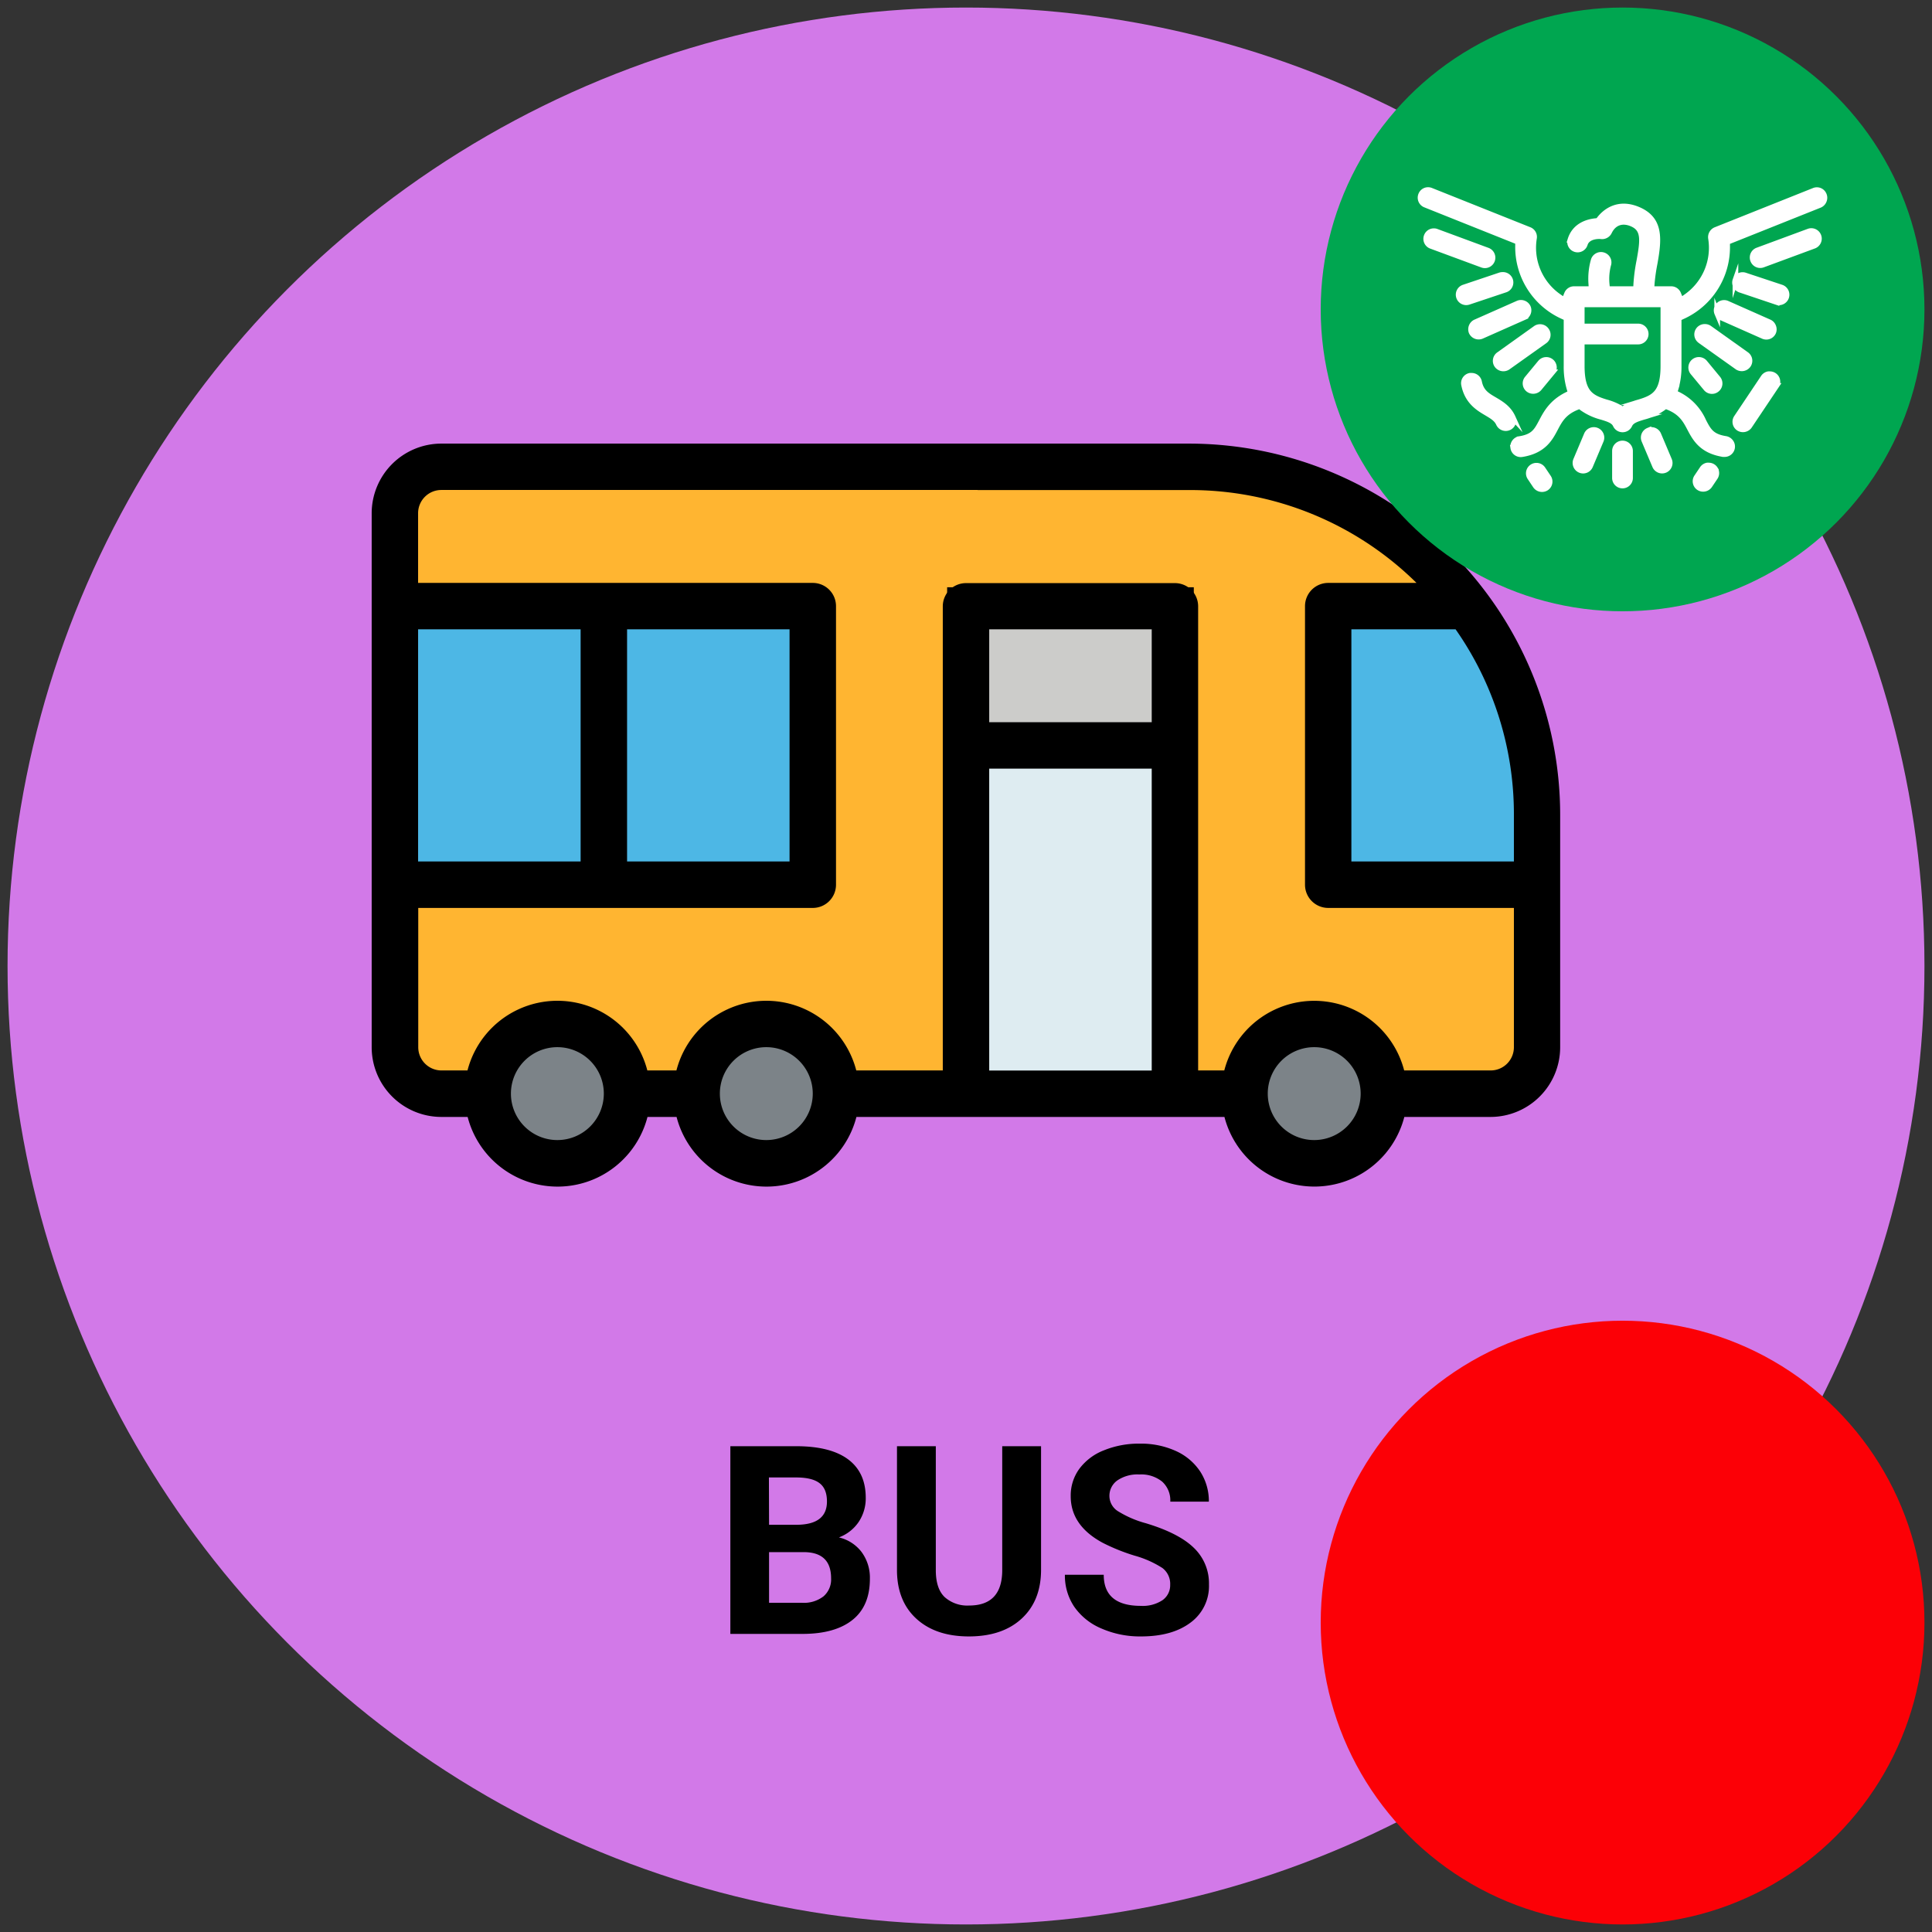 <svg xmlns="http://www.w3.org/2000/svg" viewBox="0 0 512 512"><rect x="0" y="0" width="512" height="512" fill="#333333" stroke="none"/><defs><style>.cls-1{fill:#d279e8;}.cls-2{fill:#ffb531;}.cls-3{fill:#4db7e5;}.cls-4{fill:#7c8388;}.cls-5{fill:#deecf1;}.cls-6{fill:#ccccca;stroke:#000;stroke-width:10px;}.cls-6,.cls-8{stroke-miterlimit:10;}.cls-7{fill:#00a650;}.cls-8{fill:#fff;stroke:#fff;stroke-width:1.5px;}.cls-9{fill:#fc0006;}</style></defs><title>bus-moi-on-off</title><g id="Equipments"><circle id="base" class="cls-1" cx="256" cy="256" r="254"/><g id="icon-bus"><path class="cls-2" d="M388.89,160.63a92.12,92.12,0,0,0-73.83-36.92H117A12.31,12.31,0,0,0,104.65,136v141.5A12.31,12.31,0,0,0,117,289.83H395a12.31,12.31,0,0,0,12.31-12.31V234.46Z"/><path class="cls-3" d="M407.35,216v18.46H352V160.63H388.9A91.89,91.89,0,0,1,407.35,216Z"/><path class="cls-4" d="M366.74,289.83a18.46,18.46,0,1,1-18.45-18.46A18.46,18.46,0,0,1,366.74,289.83Z"/><path class="cls-5" d="M256,197.54h55.37v92.29H256Z"/><path class="cls-6" d="M256,160.63h55.37v36.91H256Z"/><path class="cls-4" d="M221.55,289.83a18.46,18.46,0,1,1-18.46-18.46A18.47,18.47,0,0,1,221.55,289.83Z"/><path class="cls-4" d="M166.18,289.83a18.46,18.46,0,1,1-18.46-18.46A18.47,18.47,0,0,1,166.18,289.83Z"/><path class="cls-3" d="M104.65,160.63v73.83H215.39V160.63Z"/><path d="M203.71,117.56H117A18.48,18.48,0,0,0,98.5,136v141.5A18.48,18.48,0,0,0,117,296h6.93a24.61,24.61,0,0,0,47.66,0h7.71a24.61,24.61,0,0,0,47.66,0h97.53a24.62,24.62,0,0,0,47.67,0H395a18.48,18.48,0,0,0,18.46-18.46V216a98.44,98.44,0,0,0-98.44-98.44H203.71Zm55.37,12.31h56a85.34,85.34,0,0,1,60.31,24.61H352a6.15,6.15,0,0,0-6.16,6.15v73.83a6.15,6.15,0,0,0,6.16,6.15H401.2v36.91a6.16,6.16,0,0,1-6.16,6.16H372.12a24.62,24.62,0,0,0-47.67,0h-6.93v-123a6.15,6.15,0,0,0-6.15-6.15H256a6.15,6.15,0,0,0-6.15,6.15V283.68H226.92a24.61,24.61,0,0,0-47.66,0h-7.71a24.61,24.61,0,0,0-47.66,0H117a6.16,6.16,0,0,1-6.16-6.16V240.61H215.39a6.15,6.15,0,0,0,6.16-6.15V160.63a6.15,6.15,0,0,0-6.16-6.15H110.8V136a6.16,6.16,0,0,1,6.16-6.15H259.08ZM209.24,228.3H166.18V166.78h43.06Zm-55.37-61.52V228.3H110.8V166.78Zm151.35,0v24.61H262.15V166.78ZM147.72,302.13a12.31,12.31,0,1,1,12.3-12.3A12.32,12.32,0,0,1,147.72,302.13Zm55.37,0a12.31,12.31,0,1,1,12.3-12.3A12.32,12.32,0,0,1,203.09,302.13Zm59.06-98.43h43.07v80H262.15Zm86.14,98.43a12.31,12.31,0,1,1,12.3-12.3A12.32,12.32,0,0,1,348.29,302.13ZM401.2,228.3H358.13V166.78h27.62A85.34,85.34,0,0,1,401.2,216Z"/></g><path d="M193.55,433V383.26H211q9.06,0,13.74,3.47t4.69,10.17a11.24,11.24,0,0,1-1.88,6.44,10.92,10.92,0,0,1-5.23,4.09,10.55,10.55,0,0,1,6,3.86,11.43,11.43,0,0,1,2.21,7.11q0,7.19-4.58,10.87T212.9,433Zm10.26-28.92h7.58q7.77-.14,7.76-6.18,0-3.39-2-4.87c-1.31-1-3.38-1.49-6.21-1.49h-7.17Zm0,7.25v13.43h8.78a8.49,8.49,0,0,0,5.66-1.72,5.93,5.93,0,0,0,2-4.77q0-6.84-7.07-6.94Z"/><path d="M275.89,383.26V416q0,8.18-5.11,12.92t-14,4.75q-8.72,0-13.84-4.61t-5.23-12.68V383.26H248v32.85q0,4.89,2.34,7.13a9,9,0,0,0,6.48,2.24q8.64,0,8.78-9.1V383.26Z"/><path d="M310.11,420a5.27,5.27,0,0,0-2.06-4.46,26.88,26.88,0,0,0-7.38-3.28,52,52,0,0,1-8.44-3.4q-8.48-4.57-8.48-12.34A12,12,0,0,1,286,389.3a14.76,14.76,0,0,1,6.52-4.94,24.53,24.53,0,0,1,9.56-1.78,22.33,22.33,0,0,1,9.5,1.93,15.21,15.21,0,0,1,6.48,5.45,14.35,14.35,0,0,1,2.3,8H310.14a6.71,6.71,0,0,0-2.15-5.31,8.83,8.83,0,0,0-6.05-1.9,9.46,9.46,0,0,0-5.85,1.59,5,5,0,0,0-2.08,4.19,4.79,4.79,0,0,0,2.44,4.06,27.5,27.5,0,0,0,7.2,3.08q8.75,2.63,12.74,6.53a13,13,0,0,1,4,9.7A12,12,0,0,1,315.51,430q-4.89,3.68-13.16,3.67a25.42,25.42,0,0,1-10.46-2.1,16.56,16.56,0,0,1-7.2-5.76,14.76,14.76,0,0,1-2.48-8.48H292.5q0,8.25,9.85,8.24a9.47,9.47,0,0,0,5.7-1.49A4.83,4.83,0,0,0,310.11,420Z"/><g id="moi"><circle class="cls-7" cx="430" cy="82" r="80"/><g id="eagle"><path class="cls-8" d="M431.43,118.15a2,2,0,0,0-3.45,1.43v7.09a2,2,0,1,0,4,0v-7.09A2,2,0,0,0,431.43,118.15Z"/><path class="cls-8" d="M442.33,121.91l-2.84-6.73a2,2,0,0,0-1.87-1.23,2,2,0,0,0-.78.16,2,2,0,0,0-1.07,2.65l2.84,6.72a2,2,0,1,0,3.72-1.57Z"/><path class="cls-8" d="M424.25,115.21a2,2,0,0,0-1.09-1.1h0a2,2,0,0,0-.79-.16,2.06,2.06,0,0,0-.76.15,2,2,0,0,0-1.1,1.08l-2.84,6.73a2,2,0,0,0,0,1.55,2,2,0,0,0,1.09,1.1,2,2,0,0,0,2.64-1.08l2.84-6.72A2,2,0,0,0,424.25,115.21Z"/><path class="cls-8" d="M471,100.79a2,2,0,0,0-.85-1.28h0a2,2,0,0,0-1.13-.34,2.56,2.56,0,0,0-.39,0,2,2,0,0,0-1.29.86l-7.11,10.62a2,2,0,0,0,.55,2.8,2.07,2.07,0,0,0,2.81-.55l7.11-10.62A2,2,0,0,0,471,100.79Z"/><path class="cls-8" d="M454.81,125a2,2,0,0,0-.86-1.29h0a2,2,0,0,0-1.12-.34,1.81,1.81,0,0,0-.4,0,2,2,0,0,0-1.28.86l-1.47,2.19a2,2,0,0,0,.56,2.8,2.06,2.06,0,0,0,2.8-.55l1.47-2.19A2,2,0,0,0,454.81,125Z"/><path class="cls-8" d="M408.85,124.31a2,2,0,0,0-1.68-.89,2,2,0,0,0-1.12.34,2,2,0,0,0-.55,2.8l1.46,2.19a2.07,2.07,0,0,0,2.8.55,2,2,0,0,0,.56-2.8Z"/><path class="cls-8" d="M400.89,110.62c-1.11-2.45-3.09-3.62-4.83-4.65-2-1.16-3.55-2.09-4.09-4.76a2,2,0,0,0-2-1.62,1.87,1.87,0,0,0-.4,0A2,2,0,0,0,388,102c.9,4.44,3.85,6.17,6,7.44,1.46.87,2.62,1.55,3.2,2.83a2,2,0,1,0,3.68-1.66Z"/><path class="cls-8" d="M483.34,53.19a2,2,0,0,0,0-1.55h0a2,2,0,0,0-1.07-1.1,2,2,0,0,0-1.55,0l-26.05,10.4a2.06,2.06,0,0,0-1.23,2.26A15.83,15.83,0,0,1,447,78.55l-1.54,1.09-.71-1.75a2,2,0,0,0-1.88-1.27h-5.24l.11-1.6a48.78,48.78,0,0,1,.75-5.19c1.18-6.55,1.62-11.75-4.39-14.28-5.62-2.37-9,.94-10.2,2.48l-.4.5-.64.07c-2,.2-5.5,1.11-6.68,4.93A2,2,0,1,0,420,64.72c.68-2.23,3.73-2.22,4.45-2.1a2.09,2.09,0,0,0,2-1.19c1.18-2.44,3.43-3.25,6-2.16,3.34,1.4,3,4.34,2,9.84a47.28,47.28,0,0,0-.82,6.09l-.07,1.42h-7.65l-.13-1.35a14.69,14.69,0,0,1,.41-5.07,2,2,0,0,0-1.3-2.56,2,2,0,0,0-1.54.13,2,2,0,0,0-1,1.18,17.88,17.88,0,0,0-.65,6.08l.1,1.59h-4.66a2,2,0,0,0-1.87,1.27l-.71,1.75L413,78.55a15.78,15.78,0,0,1-6.49-15.35,2,2,0,0,0-1.23-2.28l-26.05-10.4a2,2,0,0,0-1.55,0,2,2,0,0,0-1.07,1.1,2,2,0,0,0,1.12,2.63l24.57,9.82,0,1a20.12,20.12,0,0,0,12,18.81l.85.4V97a20.56,20.56,0,0,0,.77,5.93l.36,1.21-1.13.56c-3.93,2-5.4,4.76-6.58,7-1.34,2.53-2.14,4.06-5.87,4.66a2,2,0,0,0-1.32.82,2,2,0,0,0-.35,1.5,2,2,0,0,0,2.34,1.67c5.69-.92,7.4-4.16,8.77-6.76,1.16-2.2,2.25-4.27,5.68-5.67l.8-.33.69.53a15.58,15.58,0,0,0,5.13,2.36c1.86.57,3.2,1,3.73,2.15A2,2,0,0,0,430,113.8a2,2,0,0,0,1.83-1.18c.54-1.17,1.88-1.58,3.74-2.15a15.37,15.37,0,0,0,5.13-2.36l.69-.53.8.33c3.42,1.4,4.52,3.47,5.67,5.66,1.38,2.61,3.09,5.85,8.81,6.77a1.66,1.66,0,0,0,.32,0,2,2,0,0,0,1.64-3.21,2.08,2.08,0,0,0-1.32-.81c-3.73-.6-4.54-2.13-5.87-4.67a14.31,14.31,0,0,0-6.58-7l-1.13-.56.36-1.21a20.56,20.56,0,0,0,.77-5.93V84.33l.85-.41a20.11,20.11,0,0,0,12-18.8l0-1,24.57-9.81A2.06,2.06,0,0,0,483.34,53.19ZM440.81,97c0,7.13-2.43,8.39-6.43,9.61h0a15.62,15.62,0,0,0-3.61,1.44l-.77.47-.78-.47a15.28,15.28,0,0,0-3.6-1.44c-4-1.23-6.44-2.49-6.44-9.62V90.52h14.95a2,2,0,0,0,0-4H419.18V80.66h21.63Z"/><path class="cls-8" d="M409.77,87.52a2,2,0,0,0-1.65-.85,2,2,0,0,0-1.17.38h0L397.22,94a2,2,0,0,0-.47,2.81,2.08,2.08,0,0,0,2.82.48l9.73-6.92A2,2,0,0,0,409.77,87.52Z"/><path class="cls-8" d="M404.92,83a2,2,0,0,0,0-1.55,2,2,0,0,0-1.12-1.06,2.06,2.06,0,0,0-.73-.14,2,2,0,0,0-.82.18h0L391.1,85.37A2,2,0,0,0,390,86.49a2,2,0,0,0,0,1.55,2.06,2.06,0,0,0,2.67,1l11.11-4.93A2,2,0,0,0,404.92,83Z"/><path class="cls-8" d="M398.81,76.79a2,2,0,0,0-.64-3.93,2,2,0,0,0-.64.1l-9.61,3.23A2,2,0,0,0,389.21,80Z"/><path class="cls-8" d="M378.09,62.59a2,2,0,0,0,1.2,2.59l13.53,5a2,2,0,1,0,1.39-3.79l-13.53-5a1.86,1.86,0,0,0-.69-.12A2,2,0,0,0,378.09,62.59Z"/><path class="cls-8" d="M408.23,96.11l-3.48,4.21a2,2,0,0,0,.27,2.84,2.07,2.07,0,0,0,2.85-.27l3.47-4.2a2,2,0,1,0-3.11-2.58Z"/><path class="cls-8" d="M450.7,90.34l9.73,6.92a2.08,2.08,0,0,0,2.82-.48,2,2,0,0,0-.48-2.82L453,87a2,2,0,0,0-1.16-.37,2,2,0,0,0-1.18,3.67Z"/><path class="cls-8" d="M456.14,84.13l11.12,4.93a2,2,0,0,0,2.66-1,2,2,0,0,0,0-1.55,2,2,0,0,0-1.06-1.12l-11.12-4.93a2,2,0,0,0-2.66,1,2,2,0,0,0,0,1.55A2,2,0,0,0,456.14,84.13Z"/><path class="cls-8" d="M459.91,74.23a2,2,0,0,0,1.28,2.56l9.6,3.23a2,2,0,1,0,1.29-3.83L462.47,73a2,2,0,0,0-2.56,1.27Z"/><path class="cls-8" d="M464.59,68.94a2,2,0,0,0,2.59,1.2l13.53-5a2,2,0,1,0-1.39-3.79l-13.53,5A2,2,0,0,0,464.59,68.94Z"/><path class="cls-8" d="M451.77,96.11a2,2,0,0,0-3.12,2.58l3.48,4.2a2,2,0,0,0,2.84.28,2,2,0,0,0,.27-2.85Z"/></g></g><g id="moi-2" data-name="moi"><circle class="cls-9" cx="430" cy="430" r="80"/></g></g></svg>